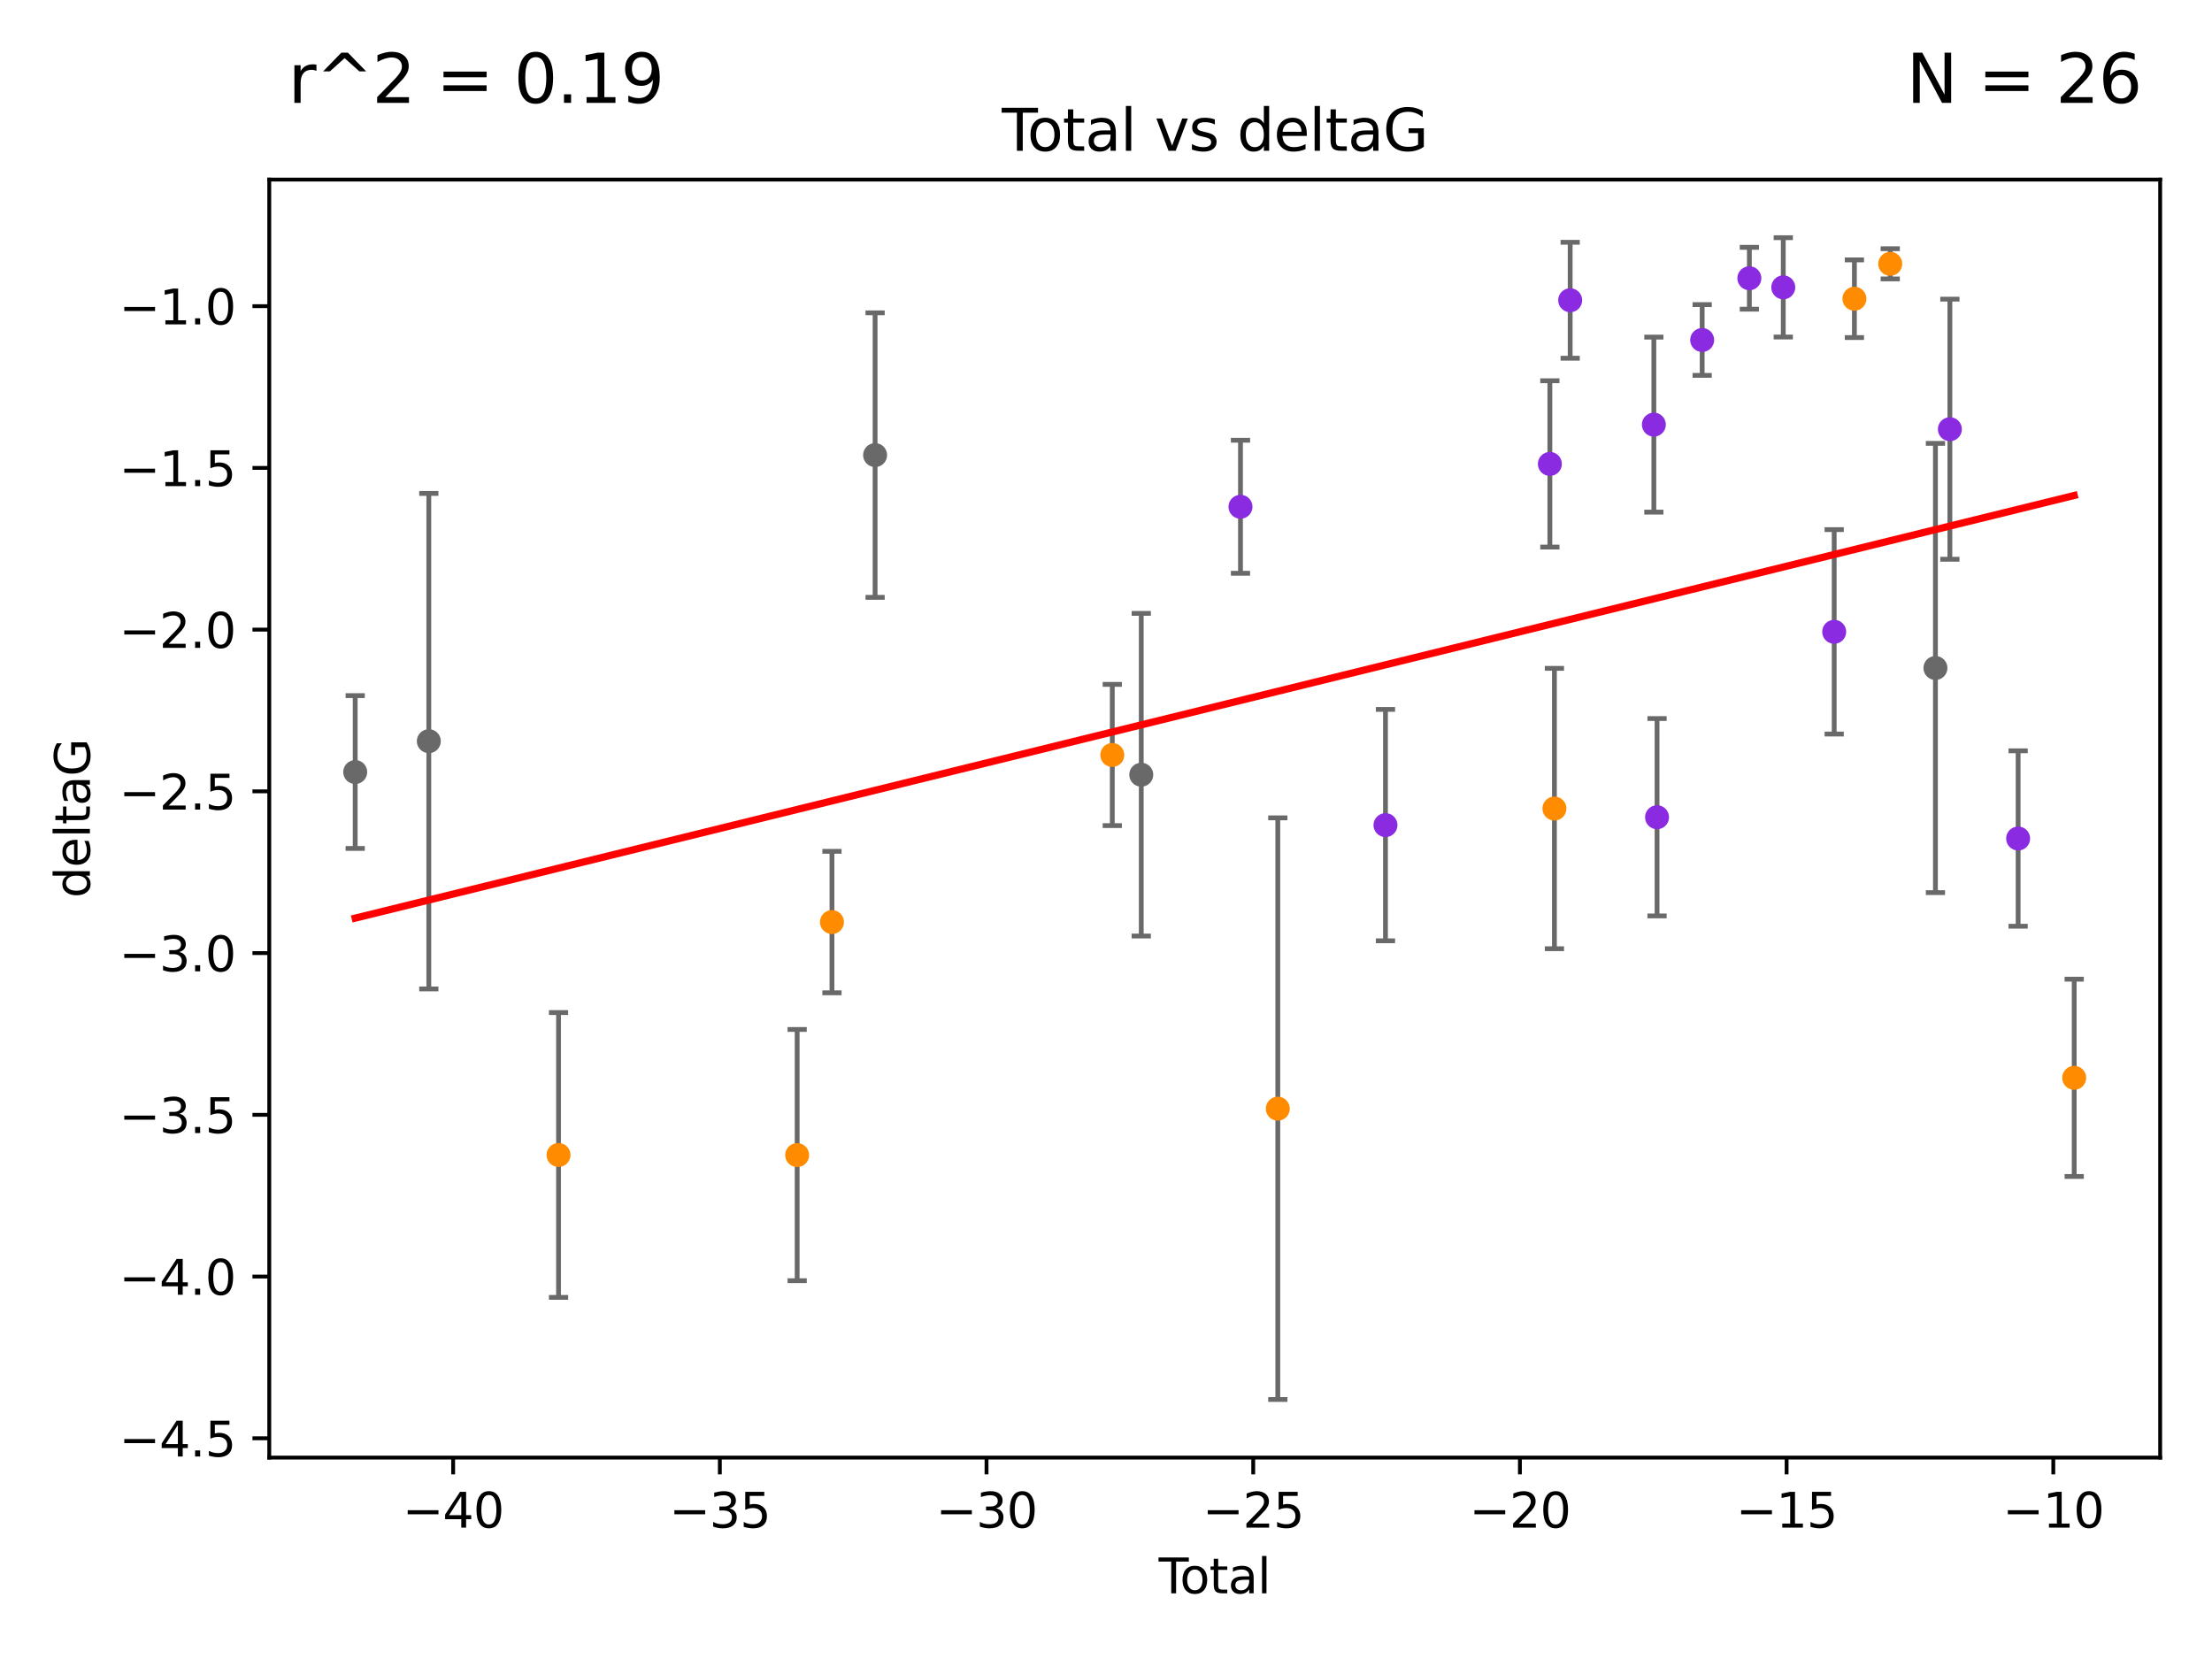 <?xml version="1.0" encoding="utf-8" standalone="no"?>
<!DOCTYPE svg PUBLIC "-//W3C//DTD SVG 1.1//EN"
  "http://www.w3.org/Graphics/SVG/1.1/DTD/svg11.dtd">
<svg xmlns:xlink="http://www.w3.org/1999/xlink" width="460.8pt" height="345.6pt" viewBox="0 0 460.8 345.6" xmlns="http://www.w3.org/2000/svg" version="1.1">
 <defs>
  <style type="text/css">*{stroke-linejoin: round; stroke-linecap: butt}</style>
 </defs>
 <g id="figure_1">
  <g id="patch_1">
   <path d="M 0 345.6 
L 460.8 345.6 
L 460.8 0 
L 0 0 
z
" style="fill: #ffffff"/>
  </g>
  <g id="axes_1">
   <g id="patch_2">
    <path d="M 56.09 303.64 
L 450 303.64 
L 450 37.411 
L 56.09 37.411 
z
" style="fill: #ffffff"/>
   </g>
   <g id="PathCollection_1">
    <defs>
     <path id="m1bad35db80" d="M 0 1.118 
C 0.297 1.118 0.581 1 0.791 0.791 
C 1 0.581 1.118 0.297 1.118 0 
C 1.118 -0.297 1 -0.581 0.791 -0.791 
C 0.581 -1 0.297 -1.118 0 -1.118 
C -0.297 -1.118 -0.581 -1 -0.791 -0.791 
C -1 -0.581 -1.118 -0.297 -1.118 0 
C -1.118 0.297 -1 0.581 -0.791 0.791 
C -0.581 1 -0.297 1.118 0 1.118 
z
" style="stroke: #696969"/>
    </defs>
    <g clip-path="url(#pc63f779246)">
     <use xlink:href="#m1bad35db80" x="73.995" y="160.83" style="fill: #696969; stroke: #696969"/>
     <use xlink:href="#m1bad35db80" x="89.33" y="154.401" style="fill: #696969; stroke: #696969"/>
     <use xlink:href="#m1bad35db80" x="182.299" y="94.804" style="fill: #696969; stroke: #696969"/>
     <use xlink:href="#m1bad35db80" x="237.745" y="161.385" style="fill: #696969; stroke: #696969"/>
     <use xlink:href="#m1bad35db80" x="403.187" y="139.156" style="fill: #696969; stroke: #696969"/>
    </g>
   </g>
   <g id="PathCollection_2">
    <defs>
     <path id="m13707fe351" d="M 0 1.118 
C 0.297 1.118 0.581 1 0.791 0.791 
C 1 0.581 1.118 0.297 1.118 0 
C 1.118 -0.297 1 -0.581 0.791 -0.791 
C 0.581 -1 0.297 -1.118 0 -1.118 
C -0.297 -1.118 -0.581 -1 -0.791 -0.791 
C -1 -0.581 -1.118 -0.297 -1.118 0 
C -1.118 0.297 -1 0.581 -0.791 0.791 
C -0.581 1 -0.297 1.118 0 1.118 
z
" style="stroke: #ff8c00"/>
    </defs>
    <g clip-path="url(#pc63f779246)">
     <use xlink:href="#m13707fe351" x="116.352" y="240.601" style="fill: #ff8c00; stroke: #ff8c00"/>
     <use xlink:href="#m13707fe351" x="166.062" y="240.626" style="fill: #ff8c00; stroke: #ff8c00"/>
     <use xlink:href="#m13707fe351" x="173.313" y="192.082" style="fill: #ff8c00; stroke: #ff8c00"/>
     <use xlink:href="#m13707fe351" x="231.71" y="157.274" style="fill: #ff8c00; stroke: #ff8c00"/>
     <use xlink:href="#m13707fe351" x="266.19" y="230.956" style="fill: #ff8c00; stroke: #ff8c00"/>
     <use xlink:href="#m13707fe351" x="323.815" y="168.435" style="fill: #ff8c00; stroke: #ff8c00"/>
     <use xlink:href="#m13707fe351" x="386.306" y="62.231" style="fill: #ff8c00; stroke: #ff8c00"/>
     <use xlink:href="#m13707fe351" x="393.771" y="54.958" style="fill: #ff8c00; stroke: #ff8c00"/>
     <use xlink:href="#m13707fe351" x="432.095" y="224.531" style="fill: #ff8c00; stroke: #ff8c00"/>
    </g>
   </g>
   <g id="PathCollection_3">
    <defs>
     <path id="md952598f83" d="M 0 1.118 
C 0.297 1.118 0.581 1 0.791 0.791 
C 1 0.581 1.118 0.297 1.118 0 
C 1.118 -0.297 1 -0.581 0.791 -0.791 
C 0.581 -1 0.297 -1.118 0 -1.118 
C -0.297 -1.118 -0.581 -1 -0.791 -0.791 
C -1 -0.581 -1.118 -0.297 -1.118 0 
C -1.118 0.297 -1 0.581 -0.791 0.791 
C -0.581 1 -0.297 1.118 0 1.118 
z
" style="stroke: #8a2be2"/>
    </defs>
    <g clip-path="url(#pc63f779246)">
     <use xlink:href="#md952598f83" x="258.416" y="105.57" style="fill: #8a2be2; stroke: #8a2be2"/>
     <use xlink:href="#md952598f83" x="288.62" y="171.888" style="fill: #8a2be2; stroke: #8a2be2"/>
     <use xlink:href="#md952598f83" x="322.865" y="96.644" style="fill: #8a2be2; stroke: #8a2be2"/>
     <use xlink:href="#md952598f83" x="327.096" y="62.547" style="fill: #8a2be2; stroke: #8a2be2"/>
     <use xlink:href="#md952598f83" x="344.529" y="88.455" style="fill: #8a2be2; stroke: #8a2be2"/>
     <use xlink:href="#md952598f83" x="345.193" y="170.246" style="fill: #8a2be2; stroke: #8a2be2"/>
     <use xlink:href="#md952598f83" x="354.593" y="70.826" style="fill: #8a2be2; stroke: #8a2be2"/>
     <use xlink:href="#md952598f83" x="364.423" y="57.966" style="fill: #8a2be2; stroke: #8a2be2"/>
     <use xlink:href="#md952598f83" x="371.488" y="59.861" style="fill: #8a2be2; stroke: #8a2be2"/>
     <use xlink:href="#md952598f83" x="382.096" y="131.617" style="fill: #8a2be2; stroke: #8a2be2"/>
     <use xlink:href="#md952598f83" x="406.195" y="89.411" style="fill: #8a2be2; stroke: #8a2be2"/>
     <use xlink:href="#md952598f83" x="420.412" y="174.678" style="fill: #8a2be2; stroke: #8a2be2"/>
    </g>
   </g>
   <g id="matplotlib.axis_1">
    <g id="xtick_1">
     <g id="line2d_1">
      <defs>
       <path id="md7c407e6bd" d="M 0 0 
L 0 3.5 
" style="stroke: #000000; stroke-width: 0.8"/>
      </defs>
      <g>
       <use xlink:href="#md7c407e6bd" x="94.399" y="303.64" style="stroke: #000000; stroke-width: 0.8"/>
      </g>
     </g>
     <g id="text_1">
      <!-- −40 -->
      <g transform="translate(83.846 318.238)scale(0.1 -0.1)">
       <defs>
        <path id="DejaVuSans-2212" d="M 678 2272 
L 4684 2272 
L 4684 1741 
L 678 1741 
L 678 2272 
z
" transform="scale(0.016)"/>
        <path id="DejaVuSans-34" d="M 2419 4116 
L 825 1625 
L 2419 1625 
L 2419 4116 
z
M 2253 4666 
L 3047 4666 
L 3047 1625 
L 3713 1625 
L 3713 1100 
L 3047 1100 
L 3047 0 
L 2419 0 
L 2419 1100 
L 313 1100 
L 313 1709 
L 2253 4666 
z
" transform="scale(0.016)"/>
        <path id="DejaVuSans-30" d="M 2034 4250 
Q 1547 4250 1301 3770 
Q 1056 3291 1056 2328 
Q 1056 1369 1301 889 
Q 1547 409 2034 409 
Q 2525 409 2770 889 
Q 3016 1369 3016 2328 
Q 3016 3291 2770 3770 
Q 2525 4250 2034 4250 
z
M 2034 4750 
Q 2819 4750 3233 4129 
Q 3647 3509 3647 2328 
Q 3647 1150 3233 529 
Q 2819 -91 2034 -91 
Q 1250 -91 836 529 
Q 422 1150 422 2328 
Q 422 3509 836 4129 
Q 1250 4750 2034 4750 
z
" transform="scale(0.016)"/>
       </defs>
       <use xlink:href="#DejaVuSans-2212"/>
       <use xlink:href="#DejaVuSans-34" x="83.789"/>
       <use xlink:href="#DejaVuSans-30" x="147.412"/>
      </g>
     </g>
    </g>
    <g id="xtick_2">
     <g id="line2d_2">
      <g>
       <use xlink:href="#md7c407e6bd" x="149.956" y="303.64" style="stroke: #000000; stroke-width: 0.8"/>
      </g>
     </g>
     <g id="text_2">
      <!-- −35 -->
      <g transform="translate(139.403 318.238)scale(0.1 -0.1)">
       <defs>
        <path id="DejaVuSans-33" d="M 2597 2516 
Q 3050 2419 3304 2112 
Q 3559 1806 3559 1356 
Q 3559 666 3084 287 
Q 2609 -91 1734 -91 
Q 1441 -91 1130 -33 
Q 819 25 488 141 
L 488 750 
Q 750 597 1062 519 
Q 1375 441 1716 441 
Q 2309 441 2620 675 
Q 2931 909 2931 1356 
Q 2931 1769 2642 2001 
Q 2353 2234 1838 2234 
L 1294 2234 
L 1294 2753 
L 1863 2753 
Q 2328 2753 2575 2939 
Q 2822 3125 2822 3475 
Q 2822 3834 2567 4026 
Q 2313 4219 1838 4219 
Q 1578 4219 1281 4162 
Q 984 4106 628 3988 
L 628 4550 
Q 988 4650 1302 4700 
Q 1616 4750 1894 4750 
Q 2613 4750 3031 4423 
Q 3450 4097 3450 3541 
Q 3450 3153 3228 2886 
Q 3006 2619 2597 2516 
z
" transform="scale(0.016)"/>
        <path id="DejaVuSans-35" d="M 691 4666 
L 3169 4666 
L 3169 4134 
L 1269 4134 
L 1269 2991 
Q 1406 3038 1543 3061 
Q 1681 3084 1819 3084 
Q 2600 3084 3056 2656 
Q 3513 2228 3513 1497 
Q 3513 744 3044 326 
Q 2575 -91 1722 -91 
Q 1428 -91 1123 -41 
Q 819 9 494 109 
L 494 744 
Q 775 591 1075 516 
Q 1375 441 1709 441 
Q 2250 441 2565 725 
Q 2881 1009 2881 1497 
Q 2881 1984 2565 2268 
Q 2250 2553 1709 2553 
Q 1456 2553 1204 2497 
Q 953 2441 691 2322 
L 691 4666 
z
" transform="scale(0.016)"/>
       </defs>
       <use xlink:href="#DejaVuSans-2212"/>
       <use xlink:href="#DejaVuSans-33" x="83.789"/>
       <use xlink:href="#DejaVuSans-35" x="147.412"/>
      </g>
     </g>
    </g>
    <g id="xtick_3">
     <g id="line2d_3">
      <g>
       <use xlink:href="#md7c407e6bd" x="205.512" y="303.64" style="stroke: #000000; stroke-width: 0.8"/>
      </g>
     </g>
     <g id="text_3">
      <!-- −30 -->
      <g transform="translate(194.96 318.238)scale(0.1 -0.1)">
       <use xlink:href="#DejaVuSans-2212"/>
       <use xlink:href="#DejaVuSans-33" x="83.789"/>
       <use xlink:href="#DejaVuSans-30" x="147.412"/>
      </g>
     </g>
    </g>
    <g id="xtick_4">
     <g id="line2d_4">
      <g>
       <use xlink:href="#md7c407e6bd" x="261.069" y="303.64" style="stroke: #000000; stroke-width: 0.8"/>
      </g>
     </g>
     <g id="text_4">
      <!-- −25 -->
      <g transform="translate(250.517 318.238)scale(0.1 -0.1)">
       <defs>
        <path id="DejaVuSans-32" d="M 1228 531 
L 3431 531 
L 3431 0 
L 469 0 
L 469 531 
Q 828 903 1448 1529 
Q 2069 2156 2228 2338 
Q 2531 2678 2651 2914 
Q 2772 3150 2772 3378 
Q 2772 3750 2511 3984 
Q 2250 4219 1831 4219 
Q 1534 4219 1204 4116 
Q 875 4013 500 3803 
L 500 4441 
Q 881 4594 1212 4672 
Q 1544 4750 1819 4750 
Q 2544 4750 2975 4387 
Q 3406 4025 3406 3419 
Q 3406 3131 3298 2873 
Q 3191 2616 2906 2266 
Q 2828 2175 2409 1742 
Q 1991 1309 1228 531 
z
" transform="scale(0.016)"/>
       </defs>
       <use xlink:href="#DejaVuSans-2212"/>
       <use xlink:href="#DejaVuSans-32" x="83.789"/>
       <use xlink:href="#DejaVuSans-35" x="147.412"/>
      </g>
     </g>
    </g>
    <g id="xtick_5">
     <g id="line2d_5">
      <g>
       <use xlink:href="#md7c407e6bd" x="316.626" y="303.64" style="stroke: #000000; stroke-width: 0.8"/>
      </g>
     </g>
     <g id="text_5">
      <!-- −20 -->
      <g transform="translate(306.074 318.238)scale(0.1 -0.1)">
       <use xlink:href="#DejaVuSans-2212"/>
       <use xlink:href="#DejaVuSans-32" x="83.789"/>
       <use xlink:href="#DejaVuSans-30" x="147.412"/>
      </g>
     </g>
    </g>
    <g id="xtick_6">
     <g id="line2d_6">
      <g>
       <use xlink:href="#md7c407e6bd" x="372.183" y="303.64" style="stroke: #000000; stroke-width: 0.8"/>
      </g>
     </g>
     <g id="text_6">
      <!-- −15 -->
      <g transform="translate(361.63 318.238)scale(0.1 -0.1)">
       <defs>
        <path id="DejaVuSans-31" d="M 794 531 
L 1825 531 
L 1825 4091 
L 703 3866 
L 703 4441 
L 1819 4666 
L 2450 4666 
L 2450 531 
L 3481 531 
L 3481 0 
L 794 0 
L 794 531 
z
" transform="scale(0.016)"/>
       </defs>
       <use xlink:href="#DejaVuSans-2212"/>
       <use xlink:href="#DejaVuSans-31" x="83.789"/>
       <use xlink:href="#DejaVuSans-35" x="147.412"/>
      </g>
     </g>
    </g>
    <g id="xtick_7">
     <g id="line2d_7">
      <g>
       <use xlink:href="#md7c407e6bd" x="427.74" y="303.64" style="stroke: #000000; stroke-width: 0.8"/>
      </g>
     </g>
     <g id="text_7">
      <!-- −10 -->
      <g transform="translate(417.187 318.238)scale(0.1 -0.1)">
       <use xlink:href="#DejaVuSans-2212"/>
       <use xlink:href="#DejaVuSans-31" x="83.789"/>
       <use xlink:href="#DejaVuSans-30" x="147.412"/>
      </g>
     </g>
    </g>
    <g id="text_8">
     <!-- Total -->
     <g transform="translate(241.368 331.917)scale(0.1 -0.1)">
      <defs>
       <path id="DejaVuSans-54" d="M -19 4666 
L 3928 4666 
L 3928 4134 
L 2272 4134 
L 2272 0 
L 1638 0 
L 1638 4134 
L -19 4134 
L -19 4666 
z
" transform="scale(0.016)"/>
       <path id="DejaVuSans-6f" d="M 1959 3097 
Q 1497 3097 1228 2736 
Q 959 2375 959 1747 
Q 959 1119 1226 758 
Q 1494 397 1959 397 
Q 2419 397 2687 759 
Q 2956 1122 2956 1747 
Q 2956 2369 2687 2733 
Q 2419 3097 1959 3097 
z
M 1959 3584 
Q 2709 3584 3137 3096 
Q 3566 2609 3566 1747 
Q 3566 888 3137 398 
Q 2709 -91 1959 -91 
Q 1206 -91 779 398 
Q 353 888 353 1747 
Q 353 2609 779 3096 
Q 1206 3584 1959 3584 
z
" transform="scale(0.016)"/>
       <path id="DejaVuSans-74" d="M 1172 4494 
L 1172 3500 
L 2356 3500 
L 2356 3053 
L 1172 3053 
L 1172 1153 
Q 1172 725 1289 603 
Q 1406 481 1766 481 
L 2356 481 
L 2356 0 
L 1766 0 
Q 1100 0 847 248 
Q 594 497 594 1153 
L 594 3053 
L 172 3053 
L 172 3500 
L 594 3500 
L 594 4494 
L 1172 4494 
z
" transform="scale(0.016)"/>
       <path id="DejaVuSans-61" d="M 2194 1759 
Q 1497 1759 1228 1600 
Q 959 1441 959 1056 
Q 959 750 1161 570 
Q 1363 391 1709 391 
Q 2188 391 2477 730 
Q 2766 1069 2766 1631 
L 2766 1759 
L 2194 1759 
z
M 3341 1997 
L 3341 0 
L 2766 0 
L 2766 531 
Q 2569 213 2275 61 
Q 1981 -91 1556 -91 
Q 1019 -91 701 211 
Q 384 513 384 1019 
Q 384 1609 779 1909 
Q 1175 2209 1959 2209 
L 2766 2209 
L 2766 2266 
Q 2766 2663 2505 2880 
Q 2244 3097 1772 3097 
Q 1472 3097 1187 3025 
Q 903 2953 641 2809 
L 641 3341 
Q 956 3463 1253 3523 
Q 1550 3584 1831 3584 
Q 2591 3584 2966 3190 
Q 3341 2797 3341 1997 
z
" transform="scale(0.016)"/>
       <path id="DejaVuSans-6c" d="M 603 4863 
L 1178 4863 
L 1178 0 
L 603 0 
L 603 4863 
z
" transform="scale(0.016)"/>
      </defs>
      <use xlink:href="#DejaVuSans-54"/>
      <use xlink:href="#DejaVuSans-6f" x="44.084"/>
      <use xlink:href="#DejaVuSans-74" x="105.266"/>
      <use xlink:href="#DejaVuSans-61" x="144.475"/>
      <use xlink:href="#DejaVuSans-6c" x="205.754"/>
     </g>
    </g>
   </g>
   <g id="matplotlib.axis_2">
    <g id="ytick_1">
     <g id="line2d_8">
      <defs>
       <path id="mebcd736e0d" d="M 0 0 
L -3.5 0 
" style="stroke: #000000; stroke-width: 0.8"/>
      </defs>
      <g>
       <use xlink:href="#mebcd736e0d" x="56.09" y="299.618" style="stroke: #000000; stroke-width: 0.8"/>
      </g>
     </g>
     <g id="text_9">
      <!-- −4.5 -->
      <g transform="translate(24.807 303.417)scale(0.1 -0.1)">
       <defs>
        <path id="DejaVuSans-2e" d="M 684 794 
L 1344 794 
L 1344 0 
L 684 0 
L 684 794 
z
" transform="scale(0.016)"/>
       </defs>
       <use xlink:href="#DejaVuSans-2212"/>
       <use xlink:href="#DejaVuSans-34" x="83.789"/>
       <use xlink:href="#DejaVuSans-2e" x="147.412"/>
       <use xlink:href="#DejaVuSans-35" x="179.199"/>
      </g>
     </g>
    </g>
    <g id="ytick_2">
     <g id="line2d_9">
      <g>
       <use xlink:href="#mebcd736e0d" x="56.09" y="265.927" style="stroke: #000000; stroke-width: 0.8"/>
      </g>
     </g>
     <g id="text_10">
      <!-- −4.0 -->
      <g transform="translate(24.807 269.726)scale(0.1 -0.1)">
       <use xlink:href="#DejaVuSans-2212"/>
       <use xlink:href="#DejaVuSans-34" x="83.789"/>
       <use xlink:href="#DejaVuSans-2e" x="147.412"/>
       <use xlink:href="#DejaVuSans-30" x="179.199"/>
      </g>
     </g>
    </g>
    <g id="ytick_3">
     <g id="line2d_10">
      <g>
       <use xlink:href="#mebcd736e0d" x="56.09" y="232.236" style="stroke: #000000; stroke-width: 0.8"/>
      </g>
     </g>
     <g id="text_11">
      <!-- −3.5 -->
      <g transform="translate(24.807 236.035)scale(0.1 -0.1)">
       <use xlink:href="#DejaVuSans-2212"/>
       <use xlink:href="#DejaVuSans-33" x="83.789"/>
       <use xlink:href="#DejaVuSans-2e" x="147.412"/>
       <use xlink:href="#DejaVuSans-35" x="179.199"/>
      </g>
     </g>
    </g>
    <g id="ytick_4">
     <g id="line2d_11">
      <g>
       <use xlink:href="#mebcd736e0d" x="56.09" y="198.544" style="stroke: #000000; stroke-width: 0.8"/>
      </g>
     </g>
     <g id="text_12">
      <!-- −3.0 -->
      <g transform="translate(24.807 202.343)scale(0.1 -0.1)">
       <use xlink:href="#DejaVuSans-2212"/>
       <use xlink:href="#DejaVuSans-33" x="83.789"/>
       <use xlink:href="#DejaVuSans-2e" x="147.412"/>
       <use xlink:href="#DejaVuSans-30" x="179.199"/>
      </g>
     </g>
    </g>
    <g id="ytick_5">
     <g id="line2d_12">
      <g>
       <use xlink:href="#mebcd736e0d" x="56.09" y="164.853" style="stroke: #000000; stroke-width: 0.8"/>
      </g>
     </g>
     <g id="text_13">
      <!-- −2.5 -->
      <g transform="translate(24.807 168.652)scale(0.1 -0.1)">
       <use xlink:href="#DejaVuSans-2212"/>
       <use xlink:href="#DejaVuSans-32" x="83.789"/>
       <use xlink:href="#DejaVuSans-2e" x="147.412"/>
       <use xlink:href="#DejaVuSans-35" x="179.199"/>
      </g>
     </g>
    </g>
    <g id="ytick_6">
     <g id="line2d_13">
      <g>
       <use xlink:href="#mebcd736e0d" x="56.09" y="131.162" style="stroke: #000000; stroke-width: 0.8"/>
      </g>
     </g>
     <g id="text_14">
      <!-- −2.0 -->
      <g transform="translate(24.807 134.961)scale(0.1 -0.1)">
       <use xlink:href="#DejaVuSans-2212"/>
       <use xlink:href="#DejaVuSans-32" x="83.789"/>
       <use xlink:href="#DejaVuSans-2e" x="147.412"/>
       <use xlink:href="#DejaVuSans-30" x="179.199"/>
      </g>
     </g>
    </g>
    <g id="ytick_7">
     <g id="line2d_14">
      <g>
       <use xlink:href="#mebcd736e0d" x="56.09" y="97.47" style="stroke: #000000; stroke-width: 0.8"/>
      </g>
     </g>
     <g id="text_15">
      <!-- −1.5 -->
      <g transform="translate(24.807 101.27)scale(0.1 -0.1)">
       <use xlink:href="#DejaVuSans-2212"/>
       <use xlink:href="#DejaVuSans-31" x="83.789"/>
       <use xlink:href="#DejaVuSans-2e" x="147.412"/>
       <use xlink:href="#DejaVuSans-35" x="179.199"/>
      </g>
     </g>
    </g>
    <g id="ytick_8">
     <g id="line2d_15">
      <g>
       <use xlink:href="#mebcd736e0d" x="56.09" y="63.779" style="stroke: #000000; stroke-width: 0.8"/>
      </g>
     </g>
     <g id="text_16">
      <!-- −1.0 -->
      <g transform="translate(24.807 67.578)scale(0.1 -0.1)">
       <use xlink:href="#DejaVuSans-2212"/>
       <use xlink:href="#DejaVuSans-31" x="83.789"/>
       <use xlink:href="#DejaVuSans-2e" x="147.412"/>
       <use xlink:href="#DejaVuSans-30" x="179.199"/>
      </g>
     </g>
    </g>
    <g id="text_17">
     <!-- deltaG -->
     <g transform="translate(18.727 187.064)rotate(-90)scale(0.1 -0.1)">
      <defs>
       <path id="DejaVuSans-64" d="M 2906 2969 
L 2906 4863 
L 3481 4863 
L 3481 0 
L 2906 0 
L 2906 525 
Q 2725 213 2448 61 
Q 2172 -91 1784 -91 
Q 1150 -91 751 415 
Q 353 922 353 1747 
Q 353 2572 751 3078 
Q 1150 3584 1784 3584 
Q 2172 3584 2448 3432 
Q 2725 3281 2906 2969 
z
M 947 1747 
Q 947 1113 1208 752 
Q 1469 391 1925 391 
Q 2381 391 2643 752 
Q 2906 1113 2906 1747 
Q 2906 2381 2643 2742 
Q 2381 3103 1925 3103 
Q 1469 3103 1208 2742 
Q 947 2381 947 1747 
z
" transform="scale(0.016)"/>
       <path id="DejaVuSans-65" d="M 3597 1894 
L 3597 1613 
L 953 1613 
Q 991 1019 1311 708 
Q 1631 397 2203 397 
Q 2534 397 2845 478 
Q 3156 559 3463 722 
L 3463 178 
Q 3153 47 2828 -22 
Q 2503 -91 2169 -91 
Q 1331 -91 842 396 
Q 353 884 353 1716 
Q 353 2575 817 3079 
Q 1281 3584 2069 3584 
Q 2775 3584 3186 3129 
Q 3597 2675 3597 1894 
z
M 3022 2063 
Q 3016 2534 2758 2815 
Q 2500 3097 2075 3097 
Q 1594 3097 1305 2825 
Q 1016 2553 972 2059 
L 3022 2063 
z
" transform="scale(0.016)"/>
       <path id="DejaVuSans-47" d="M 3809 666 
L 3809 1919 
L 2778 1919 
L 2778 2438 
L 4434 2438 
L 4434 434 
Q 4069 175 3628 42 
Q 3188 -91 2688 -91 
Q 1594 -91 976 548 
Q 359 1188 359 2328 
Q 359 3472 976 4111 
Q 1594 4750 2688 4750 
Q 3144 4750 3555 4637 
Q 3966 4525 4313 4306 
L 4313 3634 
Q 3963 3931 3569 4081 
Q 3175 4231 2741 4231 
Q 1884 4231 1454 3753 
Q 1025 3275 1025 2328 
Q 1025 1384 1454 906 
Q 1884 428 2741 428 
Q 3075 428 3337 486 
Q 3600 544 3809 666 
z
" transform="scale(0.016)"/>
      </defs>
      <use xlink:href="#DejaVuSans-64"/>
      <use xlink:href="#DejaVuSans-65" x="63.477"/>
      <use xlink:href="#DejaVuSans-6c" x="125"/>
      <use xlink:href="#DejaVuSans-74" x="152.783"/>
      <use xlink:href="#DejaVuSans-61" x="191.992"/>
      <use xlink:href="#DejaVuSans-47" x="253.271"/>
     </g>
    </g>
   </g>
   <g id="LineCollection_1">
    <path d="M 73.995 176.747 
L 73.995 144.912 
" clip-path="url(#pc63f779246)" style="fill: none; stroke: #696969"/>
    <path d="M 89.33 206.011 
L 89.33 102.791 
" clip-path="url(#pc63f779246)" style="fill: none; stroke: #696969"/>
    <path d="M 182.299 124.441 
L 182.299 65.166 
" clip-path="url(#pc63f779246)" style="fill: none; stroke: #696969"/>
    <path d="M 237.745 194.995 
L 237.745 127.774 
" clip-path="url(#pc63f779246)" style="fill: none; stroke: #696969"/>
    <path d="M 403.187 185.945 
L 403.187 92.366 
" clip-path="url(#pc63f779246)" style="fill: none; stroke: #696969"/>
   </g>
   <g id="line2d_16">
    <defs>
     <path id="m572f26158f" d="M 2 0 
L -2 -0 
" style="stroke: #696969"/>
    </defs>
    <g clip-path="url(#pc63f779246)">
     <use xlink:href="#m572f26158f" x="73.995" y="176.747" style="fill: #696969; stroke: #696969"/>
     <use xlink:href="#m572f26158f" x="89.33" y="206.011" style="fill: #696969; stroke: #696969"/>
     <use xlink:href="#m572f26158f" x="182.299" y="124.441" style="fill: #696969; stroke: #696969"/>
     <use xlink:href="#m572f26158f" x="237.745" y="194.995" style="fill: #696969; stroke: #696969"/>
     <use xlink:href="#m572f26158f" x="403.187" y="185.945" style="fill: #696969; stroke: #696969"/>
    </g>
   </g>
   <g id="line2d_17">
    <g clip-path="url(#pc63f779246)">
     <use xlink:href="#m572f26158f" x="73.995" y="144.912" style="fill: #696969; stroke: #696969"/>
     <use xlink:href="#m572f26158f" x="89.33" y="102.791" style="fill: #696969; stroke: #696969"/>
     <use xlink:href="#m572f26158f" x="182.299" y="65.166" style="fill: #696969; stroke: #696969"/>
     <use xlink:href="#m572f26158f" x="237.745" y="127.774" style="fill: #696969; stroke: #696969"/>
     <use xlink:href="#m572f26158f" x="403.187" y="92.366" style="fill: #696969; stroke: #696969"/>
    </g>
   </g>
   <g id="LineCollection_2">
    <path d="M 116.352 270.266 
L 116.352 210.936 
" clip-path="url(#pc63f779246)" style="fill: none; stroke: #696969"/>
    <path d="M 166.062 266.793 
L 166.062 214.458 
" clip-path="url(#pc63f779246)" style="fill: none; stroke: #696969"/>
    <path d="M 173.313 206.82 
L 173.313 177.344 
" clip-path="url(#pc63f779246)" style="fill: none; stroke: #696969"/>
    <path d="M 231.71 171.985 
L 231.71 142.564 
" clip-path="url(#pc63f779246)" style="fill: none; stroke: #696969"/>
    <path d="M 266.19 291.539 
L 266.19 170.374 
" clip-path="url(#pc63f779246)" style="fill: none; stroke: #696969"/>
    <path d="M 323.815 197.638 
L 323.815 139.233 
" clip-path="url(#pc63f779246)" style="fill: none; stroke: #696969"/>
    <path d="M 386.306 70.322 
L 386.306 54.141 
" clip-path="url(#pc63f779246)" style="fill: none; stroke: #696969"/>
    <path d="M 393.771 58.104 
L 393.771 51.811 
" clip-path="url(#pc63f779246)" style="fill: none; stroke: #696969"/>
    <path d="M 432.095 245.08 
L 432.095 203.981 
" clip-path="url(#pc63f779246)" style="fill: none; stroke: #696969"/>
   </g>
   <g id="line2d_18">
    <g clip-path="url(#pc63f779246)">
     <use xlink:href="#m572f26158f" x="116.352" y="270.266" style="fill: #696969; stroke: #696969"/>
     <use xlink:href="#m572f26158f" x="166.062" y="266.793" style="fill: #696969; stroke: #696969"/>
     <use xlink:href="#m572f26158f" x="173.313" y="206.82" style="fill: #696969; stroke: #696969"/>
     <use xlink:href="#m572f26158f" x="231.71" y="171.985" style="fill: #696969; stroke: #696969"/>
     <use xlink:href="#m572f26158f" x="266.19" y="291.539" style="fill: #696969; stroke: #696969"/>
     <use xlink:href="#m572f26158f" x="323.815" y="197.638" style="fill: #696969; stroke: #696969"/>
     <use xlink:href="#m572f26158f" x="386.306" y="70.322" style="fill: #696969; stroke: #696969"/>
     <use xlink:href="#m572f26158f" x="393.771" y="58.104" style="fill: #696969; stroke: #696969"/>
     <use xlink:href="#m572f26158f" x="432.095" y="245.08" style="fill: #696969; stroke: #696969"/>
    </g>
   </g>
   <g id="line2d_19">
    <g clip-path="url(#pc63f779246)">
     <use xlink:href="#m572f26158f" x="116.352" y="210.936" style="fill: #696969; stroke: #696969"/>
     <use xlink:href="#m572f26158f" x="166.062" y="214.458" style="fill: #696969; stroke: #696969"/>
     <use xlink:href="#m572f26158f" x="173.313" y="177.344" style="fill: #696969; stroke: #696969"/>
     <use xlink:href="#m572f26158f" x="231.71" y="142.564" style="fill: #696969; stroke: #696969"/>
     <use xlink:href="#m572f26158f" x="266.19" y="170.374" style="fill: #696969; stroke: #696969"/>
     <use xlink:href="#m572f26158f" x="323.815" y="139.233" style="fill: #696969; stroke: #696969"/>
     <use xlink:href="#m572f26158f" x="386.306" y="54.141" style="fill: #696969; stroke: #696969"/>
     <use xlink:href="#m572f26158f" x="393.771" y="51.811" style="fill: #696969; stroke: #696969"/>
     <use xlink:href="#m572f26158f" x="432.095" y="203.981" style="fill: #696969; stroke: #696969"/>
    </g>
   </g>
   <g id="LineCollection_3">
    <path d="M 258.416 119.426 
L 258.416 91.714 
" clip-path="url(#pc63f779246)" style="fill: none; stroke: #696969"/>
    <path d="M 288.62 195.991 
L 288.62 147.785 
" clip-path="url(#pc63f779246)" style="fill: none; stroke: #696969"/>
    <path d="M 322.865 113.968 
L 322.865 79.321 
" clip-path="url(#pc63f779246)" style="fill: none; stroke: #696969"/>
    <path d="M 327.096 74.624 
L 327.096 50.47 
" clip-path="url(#pc63f779246)" style="fill: none; stroke: #696969"/>
    <path d="M 344.529 106.685 
L 344.529 70.226 
" clip-path="url(#pc63f779246)" style="fill: none; stroke: #696969"/>
    <path d="M 345.193 190.805 
L 345.193 149.687 
" clip-path="url(#pc63f779246)" style="fill: none; stroke: #696969"/>
    <path d="M 354.593 78.198 
L 354.593 63.454 
" clip-path="url(#pc63f779246)" style="fill: none; stroke: #696969"/>
    <path d="M 364.423 64.408 
L 364.423 51.525 
" clip-path="url(#pc63f779246)" style="fill: none; stroke: #696969"/>
    <path d="M 371.488 70.209 
L 371.488 49.513 
" clip-path="url(#pc63f779246)" style="fill: none; stroke: #696969"/>
    <path d="M 382.096 152.91 
L 382.096 110.324 
" clip-path="url(#pc63f779246)" style="fill: none; stroke: #696969"/>
    <path d="M 406.195 116.502 
L 406.195 62.321 
" clip-path="url(#pc63f779246)" style="fill: none; stroke: #696969"/>
    <path d="M 420.412 192.95 
L 420.412 156.406 
" clip-path="url(#pc63f779246)" style="fill: none; stroke: #696969"/>
   </g>
   <g id="line2d_20">
    <g clip-path="url(#pc63f779246)">
     <use xlink:href="#m572f26158f" x="258.416" y="119.426" style="fill: #696969; stroke: #696969"/>
     <use xlink:href="#m572f26158f" x="288.62" y="195.991" style="fill: #696969; stroke: #696969"/>
     <use xlink:href="#m572f26158f" x="322.865" y="113.968" style="fill: #696969; stroke: #696969"/>
     <use xlink:href="#m572f26158f" x="327.096" y="74.624" style="fill: #696969; stroke: #696969"/>
     <use xlink:href="#m572f26158f" x="344.529" y="106.685" style="fill: #696969; stroke: #696969"/>
     <use xlink:href="#m572f26158f" x="345.193" y="190.805" style="fill: #696969; stroke: #696969"/>
     <use xlink:href="#m572f26158f" x="354.593" y="78.198" style="fill: #696969; stroke: #696969"/>
     <use xlink:href="#m572f26158f" x="364.423" y="64.408" style="fill: #696969; stroke: #696969"/>
     <use xlink:href="#m572f26158f" x="371.488" y="70.209" style="fill: #696969; stroke: #696969"/>
     <use xlink:href="#m572f26158f" x="382.096" y="152.91" style="fill: #696969; stroke: #696969"/>
     <use xlink:href="#m572f26158f" x="406.195" y="116.502" style="fill: #696969; stroke: #696969"/>
     <use xlink:href="#m572f26158f" x="420.412" y="192.95" style="fill: #696969; stroke: #696969"/>
    </g>
   </g>
   <g id="line2d_21">
    <g clip-path="url(#pc63f779246)">
     <use xlink:href="#m572f26158f" x="258.416" y="91.714" style="fill: #696969; stroke: #696969"/>
     <use xlink:href="#m572f26158f" x="288.62" y="147.785" style="fill: #696969; stroke: #696969"/>
     <use xlink:href="#m572f26158f" x="322.865" y="79.321" style="fill: #696969; stroke: #696969"/>
     <use xlink:href="#m572f26158f" x="327.096" y="50.47" style="fill: #696969; stroke: #696969"/>
     <use xlink:href="#m572f26158f" x="344.529" y="70.226" style="fill: #696969; stroke: #696969"/>
     <use xlink:href="#m572f26158f" x="345.193" y="149.687" style="fill: #696969; stroke: #696969"/>
     <use xlink:href="#m572f26158f" x="354.593" y="63.454" style="fill: #696969; stroke: #696969"/>
     <use xlink:href="#m572f26158f" x="364.423" y="51.525" style="fill: #696969; stroke: #696969"/>
     <use xlink:href="#m572f26158f" x="371.488" y="49.513" style="fill: #696969; stroke: #696969"/>
     <use xlink:href="#m572f26158f" x="382.096" y="110.324" style="fill: #696969; stroke: #696969"/>
     <use xlink:href="#m572f26158f" x="406.195" y="62.321" style="fill: #696969; stroke: #696969"/>
     <use xlink:href="#m572f26158f" x="420.412" y="156.406" style="fill: #696969; stroke: #696969"/>
    </g>
   </g>
   <g id="line2d_22">
    <path d="M 73.995 191.263 
L 89.33 187.492 
L 116.352 180.848 
L 166.062 168.626 
L 173.313 166.843 
L 182.299 164.634 
L 231.71 152.486 
L 237.745 151.002 
L 258.416 145.919 
L 266.19 144.008 
L 288.62 138.493 
L 322.865 130.073 
L 323.815 129.84 
L 327.096 129.033 
L 344.529 124.747 
L 345.193 124.584 
L 354.593 122.272 
L 364.423 119.856 
L 371.488 118.118 
L 382.096 115.51 
L 386.306 114.475 
L 393.771 112.64 
L 403.187 110.325 
L 406.195 109.585 
L 420.412 106.09 
L 432.095 103.217 
" clip-path="url(#pc63f779246)" style="fill: none; stroke: #ff0000; stroke-width: 1.5; stroke-linecap: square"/>
   </g>
   <g id="line2d_23">
    <defs>
     <path id="m8c9c8147fd" d="M 0 2 
C 0.53 2 1.039 1.789 1.414 1.414 
C 1.789 1.039 2 0.53 2 0 
C 2 -0.53 1.789 -1.039 1.414 -1.414 
C 1.039 -1.789 0.53 -2 0 -2 
C -0.53 -2 -1.039 -1.789 -1.414 -1.414 
C -1.789 -1.039 -2 -0.53 -2 0 
C -2 0.53 -1.789 1.039 -1.414 1.414 
C -1.039 1.789 -0.53 2 0 2 
z
" style="stroke: #696969"/>
    </defs>
    <g clip-path="url(#pc63f779246)">
     <use xlink:href="#m8c9c8147fd" x="73.995" y="160.83" style="fill: #696969; stroke: #696969"/>
     <use xlink:href="#m8c9c8147fd" x="89.33" y="154.401" style="fill: #696969; stroke: #696969"/>
     <use xlink:href="#m8c9c8147fd" x="182.299" y="94.804" style="fill: #696969; stroke: #696969"/>
     <use xlink:href="#m8c9c8147fd" x="237.745" y="161.385" style="fill: #696969; stroke: #696969"/>
     <use xlink:href="#m8c9c8147fd" x="403.187" y="139.156" style="fill: #696969; stroke: #696969"/>
    </g>
   </g>
   <g id="line2d_24">
    <defs>
     <path id="m55a6ce42c3" d="M 0 2 
C 0.53 2 1.039 1.789 1.414 1.414 
C 1.789 1.039 2 0.53 2 0 
C 2 -0.53 1.789 -1.039 1.414 -1.414 
C 1.039 -1.789 0.53 -2 0 -2 
C -0.53 -2 -1.039 -1.789 -1.414 -1.414 
C -1.789 -1.039 -2 -0.53 -2 0 
C -2 0.53 -1.789 1.039 -1.414 1.414 
C -1.039 1.789 -0.53 2 0 2 
z
" style="stroke: #ff8c00"/>
    </defs>
    <g clip-path="url(#pc63f779246)">
     <use xlink:href="#m55a6ce42c3" x="116.352" y="240.601" style="fill: #ff8c00; stroke: #ff8c00"/>
     <use xlink:href="#m55a6ce42c3" x="166.062" y="240.626" style="fill: #ff8c00; stroke: #ff8c00"/>
     <use xlink:href="#m55a6ce42c3" x="173.313" y="192.082" style="fill: #ff8c00; stroke: #ff8c00"/>
     <use xlink:href="#m55a6ce42c3" x="231.71" y="157.274" style="fill: #ff8c00; stroke: #ff8c00"/>
     <use xlink:href="#m55a6ce42c3" x="266.19" y="230.956" style="fill: #ff8c00; stroke: #ff8c00"/>
     <use xlink:href="#m55a6ce42c3" x="323.815" y="168.435" style="fill: #ff8c00; stroke: #ff8c00"/>
     <use xlink:href="#m55a6ce42c3" x="386.306" y="62.231" style="fill: #ff8c00; stroke: #ff8c00"/>
     <use xlink:href="#m55a6ce42c3" x="393.771" y="54.958" style="fill: #ff8c00; stroke: #ff8c00"/>
     <use xlink:href="#m55a6ce42c3" x="432.095" y="224.531" style="fill: #ff8c00; stroke: #ff8c00"/>
    </g>
   </g>
   <g id="line2d_25">
    <defs>
     <path id="mbfaa52da45" d="M 0 2 
C 0.53 2 1.039 1.789 1.414 1.414 
C 1.789 1.039 2 0.53 2 0 
C 2 -0.53 1.789 -1.039 1.414 -1.414 
C 1.039 -1.789 0.53 -2 0 -2 
C -0.53 -2 -1.039 -1.789 -1.414 -1.414 
C -1.789 -1.039 -2 -0.53 -2 0 
C -2 0.53 -1.789 1.039 -1.414 1.414 
C -1.039 1.789 -0.53 2 0 2 
z
" style="stroke: #8a2be2"/>
    </defs>
    <g clip-path="url(#pc63f779246)">
     <use xlink:href="#mbfaa52da45" x="258.416" y="105.57" style="fill: #8a2be2; stroke: #8a2be2"/>
     <use xlink:href="#mbfaa52da45" x="288.62" y="171.888" style="fill: #8a2be2; stroke: #8a2be2"/>
     <use xlink:href="#mbfaa52da45" x="322.865" y="96.644" style="fill: #8a2be2; stroke: #8a2be2"/>
     <use xlink:href="#mbfaa52da45" x="327.096" y="62.547" style="fill: #8a2be2; stroke: #8a2be2"/>
     <use xlink:href="#mbfaa52da45" x="344.529" y="88.455" style="fill: #8a2be2; stroke: #8a2be2"/>
     <use xlink:href="#mbfaa52da45" x="345.193" y="170.246" style="fill: #8a2be2; stroke: #8a2be2"/>
     <use xlink:href="#mbfaa52da45" x="354.593" y="70.826" style="fill: #8a2be2; stroke: #8a2be2"/>
     <use xlink:href="#mbfaa52da45" x="364.423" y="57.966" style="fill: #8a2be2; stroke: #8a2be2"/>
     <use xlink:href="#mbfaa52da45" x="371.488" y="59.861" style="fill: #8a2be2; stroke: #8a2be2"/>
     <use xlink:href="#mbfaa52da45" x="382.096" y="131.617" style="fill: #8a2be2; stroke: #8a2be2"/>
     <use xlink:href="#mbfaa52da45" x="406.195" y="89.411" style="fill: #8a2be2; stroke: #8a2be2"/>
     <use xlink:href="#mbfaa52da45" x="420.412" y="174.678" style="fill: #8a2be2; stroke: #8a2be2"/>
    </g>
   </g>
   <g id="patch_3">
    <path d="M 56.09 303.64 
L 56.09 37.411 
" style="fill: none; stroke: #000000; stroke-width: 0.8; stroke-linejoin: miter; stroke-linecap: square"/>
   </g>
   <g id="patch_4">
    <path d="M 450 303.64 
L 450 37.411 
" style="fill: none; stroke: #000000; stroke-width: 0.8; stroke-linejoin: miter; stroke-linecap: square"/>
   </g>
   <g id="patch_5">
    <path d="M 56.09 303.64 
L 450 303.64 
" style="fill: none; stroke: #000000; stroke-width: 0.8; stroke-linejoin: miter; stroke-linecap: square"/>
   </g>
   <g id="patch_6">
    <path d="M 56.09 37.411 
L 450 37.411 
" style="fill: none; stroke: #000000; stroke-width: 0.8; stroke-linejoin: miter; stroke-linecap: square"/>
   </g>
   <g id="text_18">
    <!-- N = 26 -->
    <g transform="translate(397.142 21.426)scale(0.14 -0.14)">
     <defs>
      <path id="DejaVuSans-4e" d="M 628 4666 
L 1478 4666 
L 3547 763 
L 3547 4666 
L 4159 4666 
L 4159 0 
L 3309 0 
L 1241 3903 
L 1241 0 
L 628 0 
L 628 4666 
z
" transform="scale(0.016)"/>
      <path id="DejaVuSans-20" transform="scale(0.016)"/>
      <path id="DejaVuSans-3d" d="M 678 2906 
L 4684 2906 
L 4684 2381 
L 678 2381 
L 678 2906 
z
M 678 1631 
L 4684 1631 
L 4684 1100 
L 678 1100 
L 678 1631 
z
" transform="scale(0.016)"/>
      <path id="DejaVuSans-36" d="M 2113 2584 
Q 1688 2584 1439 2293 
Q 1191 2003 1191 1497 
Q 1191 994 1439 701 
Q 1688 409 2113 409 
Q 2538 409 2786 701 
Q 3034 994 3034 1497 
Q 3034 2003 2786 2293 
Q 2538 2584 2113 2584 
z
M 3366 4563 
L 3366 3988 
Q 3128 4100 2886 4159 
Q 2644 4219 2406 4219 
Q 1781 4219 1451 3797 
Q 1122 3375 1075 2522 
Q 1259 2794 1537 2939 
Q 1816 3084 2150 3084 
Q 2853 3084 3261 2657 
Q 3669 2231 3669 1497 
Q 3669 778 3244 343 
Q 2819 -91 2113 -91 
Q 1303 -91 875 529 
Q 447 1150 447 2328 
Q 447 3434 972 4092 
Q 1497 4750 2381 4750 
Q 2619 4750 2861 4703 
Q 3103 4656 3366 4563 
z
" transform="scale(0.016)"/>
     </defs>
     <use xlink:href="#DejaVuSans-4e"/>
     <use xlink:href="#DejaVuSans-20" x="74.805"/>
     <use xlink:href="#DejaVuSans-3d" x="106.592"/>
     <use xlink:href="#DejaVuSans-20" x="190.381"/>
     <use xlink:href="#DejaVuSans-32" x="222.168"/>
     <use xlink:href="#DejaVuSans-36" x="285.791"/>
    </g>
   </g>
   <g id="text_19">
    <!-- r^2 = 0.19 -->
    <g transform="translate(60.029 21.426)scale(0.14 -0.14)">
     <defs>
      <path id="DejaVuSans-72" d="M 2631 2963 
Q 2534 3019 2420 3045 
Q 2306 3072 2169 3072 
Q 1681 3072 1420 2755 
Q 1159 2438 1159 1844 
L 1159 0 
L 581 0 
L 581 3500 
L 1159 3500 
L 1159 2956 
Q 1341 3275 1631 3429 
Q 1922 3584 2338 3584 
Q 2397 3584 2469 3576 
Q 2541 3569 2628 3553 
L 2631 2963 
z
" transform="scale(0.016)"/>
      <path id="DejaVuSans-5e" d="M 2988 4666 
L 4684 2925 
L 4056 2925 
L 2681 4159 
L 1306 2925 
L 678 2925 
L 2375 4666 
L 2988 4666 
z
" transform="scale(0.016)"/>
      <path id="DejaVuSans-39" d="M 703 97 
L 703 672 
Q 941 559 1184 500 
Q 1428 441 1663 441 
Q 2288 441 2617 861 
Q 2947 1281 2994 2138 
Q 2813 1869 2534 1725 
Q 2256 1581 1919 1581 
Q 1219 1581 811 2004 
Q 403 2428 403 3163 
Q 403 3881 828 4315 
Q 1253 4750 1959 4750 
Q 2769 4750 3195 4129 
Q 3622 3509 3622 2328 
Q 3622 1225 3098 567 
Q 2575 -91 1691 -91 
Q 1453 -91 1209 -44 
Q 966 3 703 97 
z
M 1959 2075 
Q 2384 2075 2632 2365 
Q 2881 2656 2881 3163 
Q 2881 3666 2632 3958 
Q 2384 4250 1959 4250 
Q 1534 4250 1286 3958 
Q 1038 3666 1038 3163 
Q 1038 2656 1286 2365 
Q 1534 2075 1959 2075 
z
" transform="scale(0.016)"/>
     </defs>
     <use xlink:href="#DejaVuSans-72"/>
     <use xlink:href="#DejaVuSans-5e" x="41.113"/>
     <use xlink:href="#DejaVuSans-32" x="124.902"/>
     <use xlink:href="#DejaVuSans-20" x="188.525"/>
     <use xlink:href="#DejaVuSans-3d" x="220.312"/>
     <use xlink:href="#DejaVuSans-20" x="304.102"/>
     <use xlink:href="#DejaVuSans-30" x="335.889"/>
     <use xlink:href="#DejaVuSans-2e" x="399.512"/>
     <use xlink:href="#DejaVuSans-31" x="431.299"/>
     <use xlink:href="#DejaVuSans-39" x="494.922"/>
    </g>
   </g>
   <g id="text_20">
    <!-- Total vs deltaG -->
    <g transform="translate(208.697 31.411)scale(0.12 -0.12)">
     <defs>
      <path id="DejaVuSans-76" d="M 191 3500 
L 800 3500 
L 1894 563 
L 2988 3500 
L 3597 3500 
L 2284 0 
L 1503 0 
L 191 3500 
z
" transform="scale(0.016)"/>
      <path id="DejaVuSans-73" d="M 2834 3397 
L 2834 2853 
Q 2591 2978 2328 3040 
Q 2066 3103 1784 3103 
Q 1356 3103 1142 2972 
Q 928 2841 928 2578 
Q 928 2378 1081 2264 
Q 1234 2150 1697 2047 
L 1894 2003 
Q 2506 1872 2764 1633 
Q 3022 1394 3022 966 
Q 3022 478 2636 193 
Q 2250 -91 1575 -91 
Q 1294 -91 989 -36 
Q 684 19 347 128 
L 347 722 
Q 666 556 975 473 
Q 1284 391 1588 391 
Q 1994 391 2212 530 
Q 2431 669 2431 922 
Q 2431 1156 2273 1281 
Q 2116 1406 1581 1522 
L 1381 1569 
Q 847 1681 609 1914 
Q 372 2147 372 2553 
Q 372 3047 722 3315 
Q 1072 3584 1716 3584 
Q 2034 3584 2315 3537 
Q 2597 3491 2834 3397 
z
" transform="scale(0.016)"/>
     </defs>
     <use xlink:href="#DejaVuSans-54"/>
     <use xlink:href="#DejaVuSans-6f" x="44.084"/>
     <use xlink:href="#DejaVuSans-74" x="105.266"/>
     <use xlink:href="#DejaVuSans-61" x="144.475"/>
     <use xlink:href="#DejaVuSans-6c" x="205.754"/>
     <use xlink:href="#DejaVuSans-20" x="233.537"/>
     <use xlink:href="#DejaVuSans-76" x="265.324"/>
     <use xlink:href="#DejaVuSans-73" x="324.504"/>
     <use xlink:href="#DejaVuSans-20" x="376.604"/>
     <use xlink:href="#DejaVuSans-64" x="408.391"/>
     <use xlink:href="#DejaVuSans-65" x="471.867"/>
     <use xlink:href="#DejaVuSans-6c" x="533.391"/>
     <use xlink:href="#DejaVuSans-74" x="561.174"/>
     <use xlink:href="#DejaVuSans-61" x="600.383"/>
     <use xlink:href="#DejaVuSans-47" x="661.662"/>
    </g>
   </g>
  </g>
 </g>
 <defs>
  <clipPath id="pc63f779246">
   <rect x="56.09" y="37.411" width="393.91" height="266.229"/>
  </clipPath>
 </defs>
</svg>
